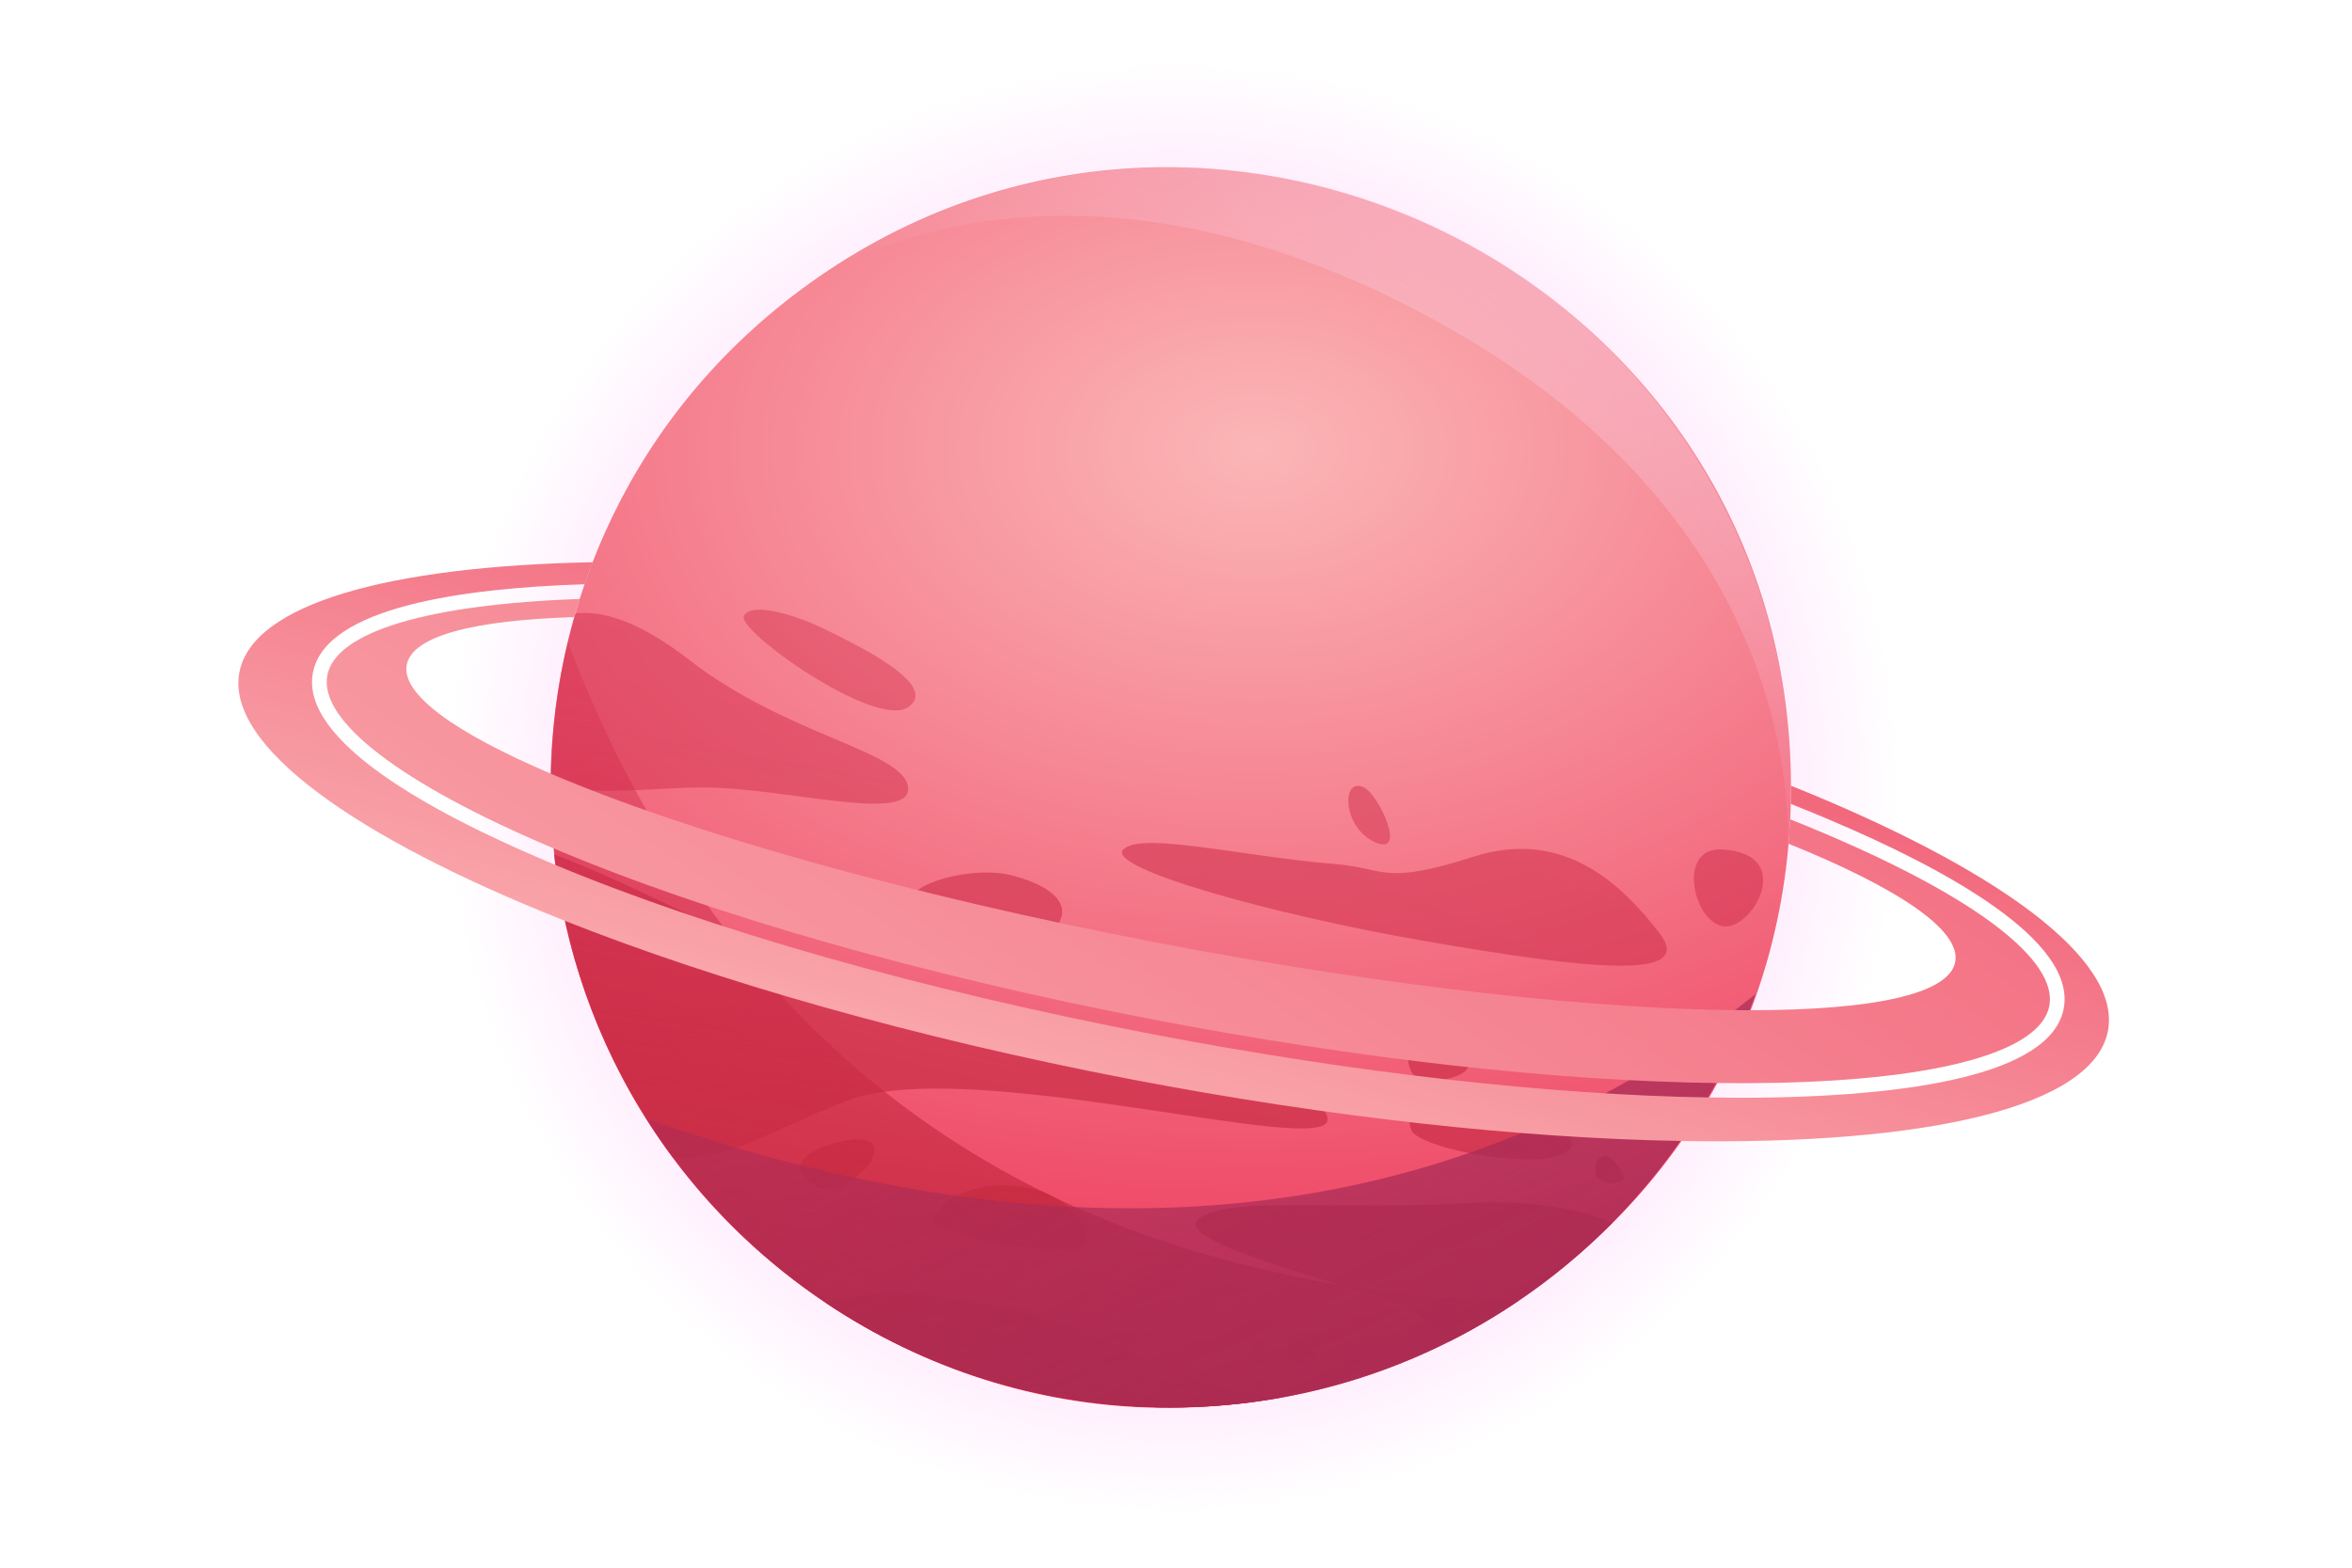 <svg width="252" height="168" viewBox="0 0 252 168" fill="none" xmlns="http://www.w3.org/2000/svg">
<path d="M208.75 84.15C208.75 81.27 208.6 78.42 208.3 75.6C206.09 53.52 195.62 35.06 180.71 22.03C166.95 9.79 149.07 1.99 129.21 1.09C111.48 0.16 93.14 4.88 76.87 16.54C76.83 16.56 76.79 16.59 76.76 16.62C76.75 16.63 76.74 16.64 76.68 16.68C76.66 16.69 76.65 16.7 76.65 16.7C62.84 26.65 53.18 39.74 47.64 54.09C20.17 54.63 1.91 59.68 0.15 68.89C-1.73 78.7 15.53 91.06 43.92 102.32C43.96 102.5 44 102.68 44.04 102.85C44.05 102.89 44.06 102.93 44.07 102.96C44.23 103.68 44.41 104.4 44.59 105.12C44.61 105.21 44.63 105.29 44.66 105.38C44.84 106.09 45.04 106.8 45.24 107.5C45.26 107.56 45.27 107.62 45.29 107.68C45.72 109.15 46.18 110.6 46.69 112.03C46.7 112.07 46.72 112.1 46.73 112.14C46.95 112.76 47.17 113.38 47.41 113.99C52.75 128.19 62.08 141.15 75.33 151.07C75.67 151.33 76.02 151.59 76.37 151.84C76.6 152.01 76.83 152.17 77.06 152.34C77.69 152.79 78.32 153.23 78.96 153.65C95.19 164.54 113.23 168.78 130.58 167.59C133.8 167.39 136.97 167.01 140.08 166.46C148.15 165.03 155.81 162.43 162.9 158.85C163.64 158.48 164.37 158.09 165.1 157.69C165.22 157.62 165.35 157.56 165.47 157.49C166.19 157.09 166.91 156.69 167.62 156.27C167.68 156.24 167.74 156.2 167.79 156.17C168.49 155.76 169.18 155.33 169.87 154.9C169.93 154.86 169.99 154.83 170.04 154.79C170.75 154.34 171.46 153.87 172.16 153.4C172.19 153.38 172.22 153.36 172.25 153.34C172.31 153.3 172.36 153.26 172.42 153.22C172.87 152.91 173.31 152.61 173.75 152.29C173.86 152.21 173.97 152.14 174.07 152.06C174.51 151.74 174.94 151.42 175.38 151.1C175.47 151.03 175.56 150.96 175.65 150.9C176.68 150.12 177.68 149.33 178.67 148.5C178.82 148.38 178.96 148.25 179.11 148.13C179.44 147.85 179.77 147.57 180.09 147.29C180.28 147.13 180.47 146.96 180.66 146.79C180.94 146.54 181.22 146.29 181.5 146.03C181.69 145.86 181.88 145.68 182.07 145.5C182.09 145.48 182.11 145.46 182.13 145.44C182.23 145.35 182.33 145.25 182.44 145.16C186.74 141.19 190.63 136.75 194.03 131.9C226.92 132.46 249.4 127.36 251.38 117.1C253.21 107.44 236.44 95.29 208.75 84.15ZM45.31 60.98H45.3C45.39 60.69 45.48 60.4 45.57 60.11C45.48 60.4 45.4 60.69 45.31 60.98ZM42.94 71.67C42.93 71.73 42.92 71.79 42.91 71.85C42.8 72.56 42.7 73.28 42.62 74C42.61 74.12 42.59 74.23 42.58 74.35C42.49 75.07 42.41 75.79 42.35 76.51C42.35 76.54 42.34 76.57 42.34 76.6C42.28 77.29 42.22 77.99 42.18 78.68C42.17 78.81 42.16 78.94 42.15 79.08C42.11 79.78 42.07 80.47 42.05 81.17C42.04 81.31 42.04 81.46 42.04 81.6C42.03 81.91 42.02 82.22 42.01 82.53C29.15 77.04 21.89 71.85 22.65 67.88C23.4 64 31.72 61.88 45.18 61.47C44.22 64.8 43.47 68.2 42.94 71.67ZM208.41 91.95C223.15 97.91 231.64 103.59 230.82 107.86C229.99 112.2 219.68 114.34 203.32 114.35C205.97 107.39 207.73 99.9 208.41 91.95ZM10.04 68.93C11.74 60.09 30.37 57.56 46.55 57.05C46.32 57.71 46.11 58.37 45.9 59.04C25.4 59.76 13.09 63.46 11.97 69.3C10.8 75.4 21.81 83.84 42.17 92.48C42.24 92.51 42.3 92.53 42.37 92.56C42.37 92.56 42.37 92.56 42.38 92.56C42.41 92.83 42.43 93.1 42.46 93.37C42.51 93.84 42.57 94.32 42.62 94.79C42.21 94.62 41.81 94.45 41.41 94.28C26.12 87.81 8.27 78.15 10.04 68.93ZM245.4 114.12C243.63 123.34 223.47 125.7 206.87 126.05C205.24 126.08 203.56 126.1 201.87 126.1C200.51 126.1 199.13 126.09 197.74 126.07C198.11 125.43 198.48 124.77 198.84 124.12C201.59 124.16 204.26 124.15 206.84 124.09C228.96 123.61 242.31 119.84 243.48 113.75C244.65 107.65 233.64 99.21 213.27 90.57C211.77 89.93 210.22 89.3 208.64 88.67C208.64 88.57 208.65 88.46 208.65 88.36C208.68 87.77 208.7 87.17 208.72 86.58C210.54 87.3 212.31 88.03 214.04 88.76C229.32 95.24 247.17 104.9 245.4 114.12Z" fill="url(#paint0_radial_427_1246)"/>
<path d="M191.89 84.39C191.89 137.96 131.97 168.82 88.45 139.6C50.04 113.83 49 57.55 86.62 30.45C86.62 30.45 86.63 30.44 86.65 30.43C86.7 30.4 86.7 30.39 86.71 30.38C86.74 30.35 86.77 30.33 86.8 30.32C130.08 -0.7 191.89 29.86 191.89 84.39Z" fill="url(#paint1_radial_427_1246)"/>
<path d="M97.29 84.39C97.68 88.3 84 84.39 75.4 84.39C69.66 84.39 63.56 85.44 58.99 83.92C59.03 77.61 59.96 71.51 61.64 65.74C63.97 65.44 67.92 66.11 73.84 70.71C84.39 78.91 96.9 80.48 97.29 84.39Z" fill="url(#paint2_linear_427_1246)"/>
<path d="M143.02 92.59C133.25 91.81 122.3 89.07 120.35 91.03C118.4 92.98 136.11 97.97 152.4 100.8C170.38 103.93 181.72 105.1 177.81 100.02C173.9 94.94 167.65 88.68 157.87 91.81C148.11 94.94 148.48 93.03 143.02 92.59Z" fill="url(#paint3_linear_427_1246)"/>
<path d="M142.24 119.96C142.24 124.19 103.54 112.92 90.64 118.01C81 121.81 77.91 124.51 72.07 124.01C65.19 114.75 60.65 103.64 59.36 91.56C62.73 92.84 68.53 95.32 77.74 100.03C94.56 108.62 142.24 114.09 142.24 119.96Z" fill="url(#paint4_linear_427_1246)"/>
<path d="M172.76 131.03C167.71 136.16 161.82 140.47 155.33 143.74C153.59 142.18 151.88 140.42 149.28 139.5C142.63 137.15 125.05 132.86 128.56 130.51C132.08 128.16 143.41 129.73 156.7 128.95C164.75 128.47 169.93 129.86 172.76 131.03Z" fill="url(#paint5_linear_427_1246)"/>
<path d="M167.26 120.35C162.58 115.38 149.28 116.44 151.23 121.13C152.3 123.68 173.51 126.99 167.26 120.35Z" fill="url(#paint6_linear_427_1246)"/>
<path d="M110.58 127.38C104.77 126.09 100.81 128.55 100.03 130.51C99.25 132.46 116.06 135.2 116.45 133.25C116.84 131.3 114.1 128.16 110.58 127.38Z" fill="url(#paint7_linear_427_1246)"/>
<path d="M108.24 93.77C104.37 92.8 97.3 94.55 97.3 96.9C97.3 99.25 106.68 101.98 110.59 100.81C114.49 99.63 116.05 95.72 108.24 93.77Z" fill="url(#paint8_linear_427_1246)"/>
<path d="M114.88 101.19C113.72 101 112.14 102.36 112.93 103.54C113.71 104.71 119.57 101.98 114.88 101.19Z" fill="url(#paint9_linear_427_1246)"/>
<path d="M154.36 112.14C151.85 111.39 150.06 112.53 151.23 114.88C152.41 117.22 162.18 114.48 154.36 112.14Z" fill="url(#paint10_linear_427_1246)"/>
<path d="M172.73 124.26C171.35 122.88 170.38 125.43 171.17 126.21C171.95 126.99 175.86 127.38 172.73 124.26Z" fill="url(#paint11_linear_427_1246)"/>
<path d="M137.15 149.8C133.35 150.48 129.43 150.83 125.44 150.83C111.75 150.83 99.02 146.69 88.45 139.59C96.28 137.33 109.3 139.18 122.32 145.36C128.38 148.25 133.35 149.42 137.15 149.8Z" fill="url(#paint12_linear_427_1246)"/>
<path d="M139.9 142.63C137.91 142.63 137.95 143.8 137.95 144.98C137.95 146.15 139.9 146.54 141.08 144.98C142.24 143.41 141.46 142.63 139.9 142.63Z" fill="url(#paint13_linear_427_1246)"/>
<path d="M134.82 143.8C134.05 143.67 133.65 145.75 134.82 146.15C135.99 146.54 137.16 144.19 134.82 143.8Z" fill="url(#paint14_linear_427_1246)"/>
<path d="M90.26 122.3C87.55 122.84 83.61 124.65 87.13 126.99C90.65 129.34 98.07 120.74 90.26 122.3Z" fill="url(#paint15_linear_427_1246)"/>
<path d="M77.36 89.86C75.95 88.45 75.01 92.21 75.8 92.6C76.57 92.99 78.92 91.42 77.36 89.86Z" fill="url(#paint16_linear_427_1246)"/>
<path d="M88.69 67.58C85.23 65.85 80.48 64.45 79.7 66.02C78.92 67.58 93.77 78.14 97.29 75.79C100.81 73.44 91.82 69.14 88.69 67.58Z" fill="url(#paint17_linear_427_1246)"/>
<path d="M146.15 84.39C143.68 83.15 143.8 88.69 147.32 90.25C150.84 91.81 147.72 85.17 146.15 84.39Z" fill="url(#paint18_linear_427_1246)"/>
<path d="M184.46 91.03C179.74 90.81 181.33 98.46 184.46 99.24C187.59 100.02 192.67 91.42 184.46 91.03Z" fill="url(#paint19_linear_427_1246)"/>
<path d="M162.78 139.35C160.4 140.97 157.92 142.43 155.33 143.74C149.68 146.59 143.57 148.66 137.14 149.8C133.34 150.48 129.42 150.83 125.43 150.83C111.74 150.83 99.01 146.69 88.44 139.59C82.13 135.36 76.6 130.08 72.08 123.99C71.1 122.67 70.16 121.31 69.28 119.91C63.97 111.54 60.48 101.89 59.37 91.54C59.12 89.19 58.99 86.79 58.99 84.38C58.99 84.22 58.99 84.06 58.99 83.91C59.03 78.71 59.66 73.65 60.83 68.8C69.13 90.72 84.99 115.84 115.24 129.36C119 131.04 122.98 132.54 127.19 133.83C139.8 137.69 151.71 139.31 162.78 139.35Z" fill="url(#paint20_linear_427_1246)"/>
<path d="M188.1 106.53C184.82 115.81 179.54 124.15 172.76 131.03C169.72 134.12 166.38 136.91 162.78 139.35C160.4 140.97 157.92 142.43 155.33 143.74C149.68 146.59 143.57 148.66 137.14 149.8C133.34 150.48 129.42 150.83 125.43 150.83C111.74 150.83 99.01 146.69 88.44 139.59C82.13 135.36 76.6 130.08 72.08 123.99C71.1 122.67 70.16 121.31 69.28 119.91C86.28 125.86 101.57 128.72 115.24 129.35C148.65 130.89 172.44 119.1 188.1 106.53Z" fill="url(#paint21_linear_427_1246)"/>
<path d="M86.8 30.32C86.75 30.36 86.71 30.38 86.69 30.4C86.71 30.38 86.76 30.34 86.8 30.32Z" fill="url(#paint22_linear_427_1246)"/>
<path d="M191.4 92.45C191.7 89.52 194.1 56.57 154.17 34.55C114.38 12.61 89.16 28.71 86.8 30.32C97.69 22.52 111.03 17.93 125.44 17.93C165.4 17.94 196.24 52.96 191.4 92.45Z" fill="url(#paint23_linear_427_1246)"/>
<path d="M195.49 89.32C194.29 88.81 193.06 88.3 191.8 87.8C191.76 88.68 191.69 89.54 191.62 90.41C203.37 95.16 210.14 99.69 209.49 103.09C208.83 106.56 200.57 108.26 187.47 108.26C171.7 108.26 148.91 105.8 123.88 101C97.01 95.84 73.54 89.13 59.01 82.91C48.77 78.53 42.97 74.4 43.58 71.24C44.17 68.14 50.81 66.46 61.53 66.13C61.57 65.99 61.6 65.86 61.64 65.73C61.79 65.21 61.95 64.7 62.11 64.19C45.78 64.76 35.96 67.72 35.07 72.37C34.14 77.23 42.91 83.96 59.14 90.84C59.19 90.86 59.25 90.88 59.3 90.91C76.08 98 98.92 104.52 123.64 109.27C145.58 113.48 166.66 115.85 183.87 116.06C186.11 116.09 188.28 116.08 190.37 116.04C207.99 115.66 218.64 112.65 219.57 107.8C220.5 102.93 211.73 96.2 195.49 89.32Z" fill="url(#paint24_linear_427_1246)"/>
<path d="M191.89 84.2V84.39C191.89 84.98 191.88 85.56 191.87 86.15C193.32 86.72 194.74 87.3 196.11 87.89C208.29 93.05 222.52 100.75 221.11 108.09C219.7 115.43 203.63 117.31 190.41 117.6C189.11 117.63 187.78 117.64 186.42 117.64C185.3 117.64 184.16 117.63 183 117.61C165.86 117.32 145.01 114.96 123.34 110.8C98.91 106.11 76.3 99.69 59.5 92.69C59.17 92.55 58.85 92.42 58.53 92.28C46.35 87.12 32.12 79.42 33.53 72.08C34.88 65.03 49.74 63.02 62.64 62.61C62.91 61.82 63.2 61.03 63.51 60.25C41.61 60.68 27.06 64.71 25.65 72.04C24.15 79.86 37.91 89.71 60.53 98.68C76.88 105.16 97.87 111.18 121.07 115.64C142.73 119.8 163.11 121.97 180.04 122.27C206.31 122.73 224.28 118.67 225.85 110.48C227.32 102.76 213.96 93.07 191.89 84.2Z" fill="url(#paint25_linear_427_1246)"/>
<defs>
<radialGradient id="paint0_radial_427_1246" cx="0" cy="0" r="1" gradientUnits="userSpaceOnUse" gradientTransform="translate(125.746 84.39) scale(77.479 77.479)">
<stop stop-color="#F963BA"/>
<stop offset="1" stop-color="#FF9CF6" stop-opacity="0"/>
</radialGradient>
<radialGradient id="paint1_radial_427_1246" cx="0" cy="0" r="1" gradientUnits="userSpaceOnUse" gradientTransform="translate(134.632 48.319) scale(149.981 99.417)">
<stop stop-color="#FBB6B6"/>
<stop offset="1" stop-color="#ED3558"/>
</radialGradient>
<linearGradient id="paint2_linear_427_1246" x1="46.309" y1="826.106" x2="293.196" y2="-564.835" gradientUnits="userSpaceOnUse">
<stop stop-color="#BD2B3B"/>
<stop offset="1" stop-color="#E22B57" stop-opacity="0"/>
</linearGradient>
<linearGradient id="paint3_linear_427_1246" x1="76.218" y1="1101.23" x2="873.265" y2="-794.158" gradientUnits="userSpaceOnUse">
<stop stop-color="#BD2B3B"/>
<stop offset="1" stop-color="#E22B57" stop-opacity="0"/>
</linearGradient>
<linearGradient id="paint4_linear_427_1246" x1="97.732" y1="405.907" x2="303.711" y2="-446.828" gradientUnits="userSpaceOnUse">
<stop stop-color="#BD2B3B"/>
<stop offset="1" stop-color="#E22B57" stop-opacity="0"/>
</linearGradient>
<linearGradient id="paint5_linear_427_1246" x1="88.085" y1="550.893" x2="606.358" y2="-1272.58" gradientUnits="userSpaceOnUse">
<stop stop-color="#BD2B3B"/>
<stop offset="1" stop-color="#E22B57" stop-opacity="0"/>
</linearGradient>
<linearGradient id="paint6_linear_427_1246" x1="6.4" y1="1443.59" x2="900.368" y2="-2446.69" gradientUnits="userSpaceOnUse">
<stop stop-color="#BD2B3B"/>
<stop offset="1" stop-color="#E22B57" stop-opacity="0"/>
</linearGradient>
<linearGradient id="paint7_linear_427_1246" x1="38.024" y1="1089.65" x2="954.124" y2="-2956.44" gradientUnits="userSpaceOnUse">
<stop stop-color="#BD2B3B"/>
<stop offset="1" stop-color="#E22B57" stop-opacity="0"/>
</linearGradient>
<linearGradient id="paint8_linear_427_1246" x1="-34.547" y1="1703.09" x2="729.206" y2="-2003.72" gradientUnits="userSpaceOnUse">
<stop stop-color="#BD2B3B"/>
<stop offset="1" stop-color="#E22B57" stop-opacity="0"/>
</linearGradient>
<linearGradient id="paint9_linear_427_1246" x1="-507.281" y1="4473.1" x2="1025.15" y2="-6360.03" gradientUnits="userSpaceOnUse">
<stop stop-color="#BD2B3B"/>
<stop offset="1" stop-color="#E22B57" stop-opacity="0"/>
</linearGradient>
<linearGradient id="paint10_linear_427_1246" x1="-229.68" y1="2860.55" x2="952.784" y2="-4549.59" gradientUnits="userSpaceOnUse">
<stop stop-color="#BD2B3B"/>
<stop offset="1" stop-color="#E22B57" stop-opacity="0"/>
</linearGradient>
<linearGradient id="paint11_linear_427_1246" x1="-526.353" y1="3279.89" x2="467.464" y2="-6731.74" gradientUnits="userSpaceOnUse">
<stop stop-color="#BD2B3B"/>
<stop offset="1" stop-color="#E22B57" stop-opacity="0"/>
</linearGradient>
<linearGradient id="paint12_linear_427_1246" x1="104.901" y1="470.824" x2="904.36" y2="-1637.3" gradientUnits="userSpaceOnUse">
<stop stop-color="#BD2B3B"/>
<stop offset="1" stop-color="#E22B57" stop-opacity="0"/>
</linearGradient>
<linearGradient id="paint13_linear_427_1246" x1="-193.139" y1="1682.91" x2="694.932" y2="-6908.31" gradientUnits="userSpaceOnUse">
<stop stop-color="#BD2B3B"/>
<stop offset="1" stop-color="#E22B57" stop-opacity="0"/>
</linearGradient>
<linearGradient id="paint14_linear_427_1246" x1="-410.669" y1="2244.59" x2="589.875" y2="-9901.21" gradientUnits="userSpaceOnUse">
<stop stop-color="#BD2B3B"/>
<stop offset="1" stop-color="#E22B57" stop-opacity="0"/>
</linearGradient>
<linearGradient id="paint15_linear_427_1246" x1="-77.561" y1="1488.82" x2="698.22" y2="-3946.58" gradientUnits="userSpaceOnUse">
<stop stop-color="#BD2B3B"/>
<stop offset="1" stop-color="#E22B57" stop-opacity="0"/>
</linearGradient>
<linearGradient id="paint16_linear_427_1246" x1="-1018.28" y1="4138.49" x2="-342.523" y2="-5231.12" gradientUnits="userSpaceOnUse">
<stop stop-color="#BD2B3B"/>
<stop offset="1" stop-color="#E22B57" stop-opacity="0"/>
</linearGradient>
<linearGradient id="paint17_linear_427_1246" x1="-64.801" y1="1589.31" x2="363.714" y2="-1059.96" gradientUnits="userSpaceOnUse">
<stop stop-color="#BD2B3B"/>
<stop offset="1" stop-color="#E22B57" stop-opacity="0"/>
</linearGradient>
<linearGradient id="paint18_linear_427_1246" x1="-588.985" y1="2455.07" x2="-275.098" y2="-2198.81" gradientUnits="userSpaceOnUse">
<stop stop-color="#BD2B3B"/>
<stop offset="1" stop-color="#E22B57" stop-opacity="0"/>
</linearGradient>
<linearGradient id="paint19_linear_427_1246" x1="-299.603" y1="1838.39" x2="0.274" y2="-1686.14" gradientUnits="userSpaceOnUse">
<stop stop-color="#BD2B3B"/>
<stop offset="1" stop-color="#E22B57" stop-opacity="0"/>
</linearGradient>
<linearGradient id="paint20_linear_427_1246" x1="109.703" y1="161" x2="127.195" y2="39.945" gradientUnits="userSpaceOnUse">
<stop stop-color="#BD2B3B"/>
<stop offset="1" stop-color="#E22B57" stop-opacity="0"/>
</linearGradient>
<linearGradient id="paint21_linear_427_1246" x1="147.403" y1="179.214" x2="76.594" y2="20.966" gradientUnits="userSpaceOnUse">
<stop stop-color="#A62B56"/>
<stop offset="1" stop-color="#AE2B57" stop-opacity="0"/>
</linearGradient>
<linearGradient id="paint22_linear_427_1246" x1="246.715" y1="-77.007" x2="21.934" y2="268.511" gradientUnits="userSpaceOnUse">
<stop stop-color="#FAD1E2"/>
<stop offset="1" stop-color="#F9DDF9" stop-opacity="0"/>
</linearGradient>
<linearGradient id="paint23_linear_427_1246" x1="217.908" y1="-23.439" x2="154.51" y2="71.617" gradientUnits="userSpaceOnUse">
<stop stop-color="#FAD1E2"/>
<stop offset="1" stop-color="#F9DDF9" stop-opacity="0"/>
</linearGradient>
<linearGradient id="paint24_linear_427_1246" x1="112.286" y1="196.676" x2="203.141" y2="60.528" gradientUnits="userSpaceOnUse">
<stop stop-color="#FAB0B2"/>
<stop offset="1" stop-color="#F2687D"/>
</linearGradient>
<linearGradient id="paint25_linear_427_1246" x1="116.279" y1="124.74" x2="132.305" y2="68.062" gradientUnits="userSpaceOnUse">
<stop stop-color="#FAB0B2"/>
<stop offset="1" stop-color="#F2687D"/>
</linearGradient>
</defs>
</svg>
